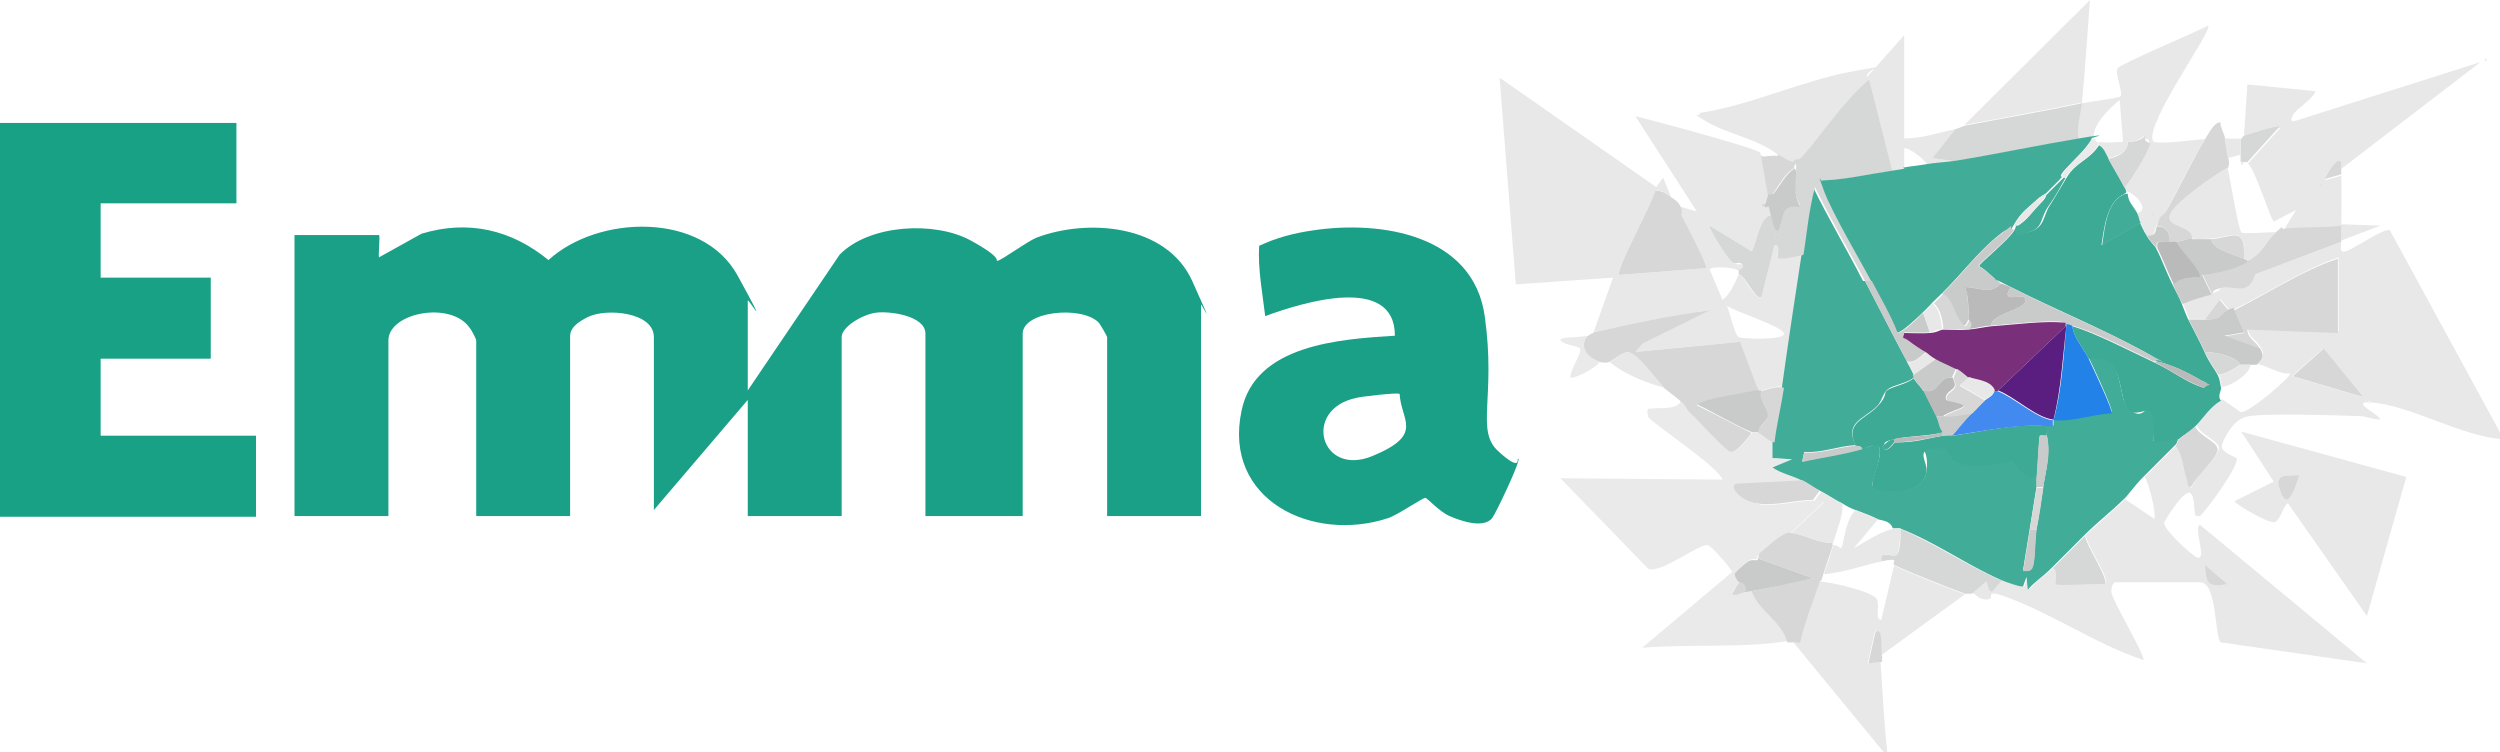 <?xml version="1.0" encoding="UTF-8"?><svg id="uuid-43db1292-52b1-48f1-8956-6fd360ec892a" xmlns="http://www.w3.org/2000/svg" viewBox="0 0 370.1 111.4"><path d="M346.6,35.8c0,.7-.4,1.7.7,1.4s5.8-3.6,6.5-3.1l16.3,29.9v1c-5.8-.6-12.5-4.5-18-5.3s.7,1.9.2,2.4c-1.1,0-2-.5-3.1-.5-3.1-.1-14.5-.5-16.7.1s-3.6,3.9-3.6,4.4c0,.9,2.1,1.6,2.2,1.7.5.9-3.8,6.8-4.7,7.8s-.6.9-1.4.7c-.2-.2,0-3.9-1.2-3.3s-3.2,3.9-3.4,4.3c-.3,1,4.2,5,4.8,5.2,1.7.7-.6-4.5.5-4.8l24.7,20.5-21.6-3.1c-1-.7-.5-8.9-3.1-8.9h-12.5c-.5,0-.7,1-.6,1.6.2,1.2,5.1,9.5,4.7,9.9-7-2.3-13.7-7-20.5-9.4-3-1.1-1.6.2-2.3.4-1.5.3-2-.8-2.6-1l2.2-1.9c.6,2.9.9,1.1,2.2,0,.5.2,3.1,1.2,3.4,1l.5-1.4.2,1.9c1-1.3,2.5-2.2,3.6-3.3.9.3.3,2.2.5,2.4s6.2-.2,7.2,0c.7-.7-2.9-5.8-2.9-7.2,1.9-1.8,4.2-3.7,5.8-5.3l4.3,2.9c.4-.5-.8-5.4-1.4-6.2,1.5-1.5,3.2-3.2,4.8-4.8,1.1,1.5,1.1,3.5,1.7,5.2s.1,1.4.7.7c.6-1.4,3.7-4.2,3.8-5.3s-2.9-2.1-3.3-3.5c1.2-1.2,2.2-2.9,3.8-3.8.1.1,2.6,1.8,2.7,1.9,1.1.3,7.7-5.4,7.3-5.7-1.7.1-3.4-1.2-4.8-1.4.8-1,1.1-1.2.5-2.4s-1.9-1.6-1.9-2.9l13.4.5v-11c-5.3,1.8-10.3,5.2-15.3,7.6s-.7-.1-1,0l-1.2-1.4-2.2,2.9c-.8,0-1.6,0-2.4,0-.4-.8-.6-1.7-1-2.4,1.4-.6,2.8-1.1,4.3-1.4s1-.7,1.7-.8c1.9-.4,3.7,1.3,4.8-2l12.7-4.8ZM349.9,58.8l-6-7.2-4.6,4.1,10.5,3.1ZM350.7,59.3v.5c.3-.2.3-.3,0-.5ZM329.8,86.5l-3.4-2.9c.2,2.9.4,3.2,3.4,2.9Z" style="fill:#e8e8e8;"/><path d="M291,87.9l-12.5,9.1c0-.4.3-4.8-1-3.3l-1,4.5,1.9-.2c.3,4.5.5,8.9,1,13.4h-.5l-13.4-16.3c.2,0,.7.2.9,0,.7-3.1,1.9-6,2.9-9,1.6,0,8.2,1.5,8.6,2.7s-.4,2.8.6,3l1.9-8.1c.4.4,9.1,3.8,10.5,4.3Z" style="fill:#e8e8e8;"/><path d="M110.7,57.8l13.6-20.1c4.4-4.5,14.1-5,19.4-2.1s3.4,3.1,4,3,4.3-2.8,5.7-3.4c7.6-2.9,19.3-2,23.1,6.4s1.3,3.2,1.3,3.5v31.3h-13.9v-26.5c0-.1-1-1.9-1.3-2.2-2.6-2.5-11.2-1.6-11.2,1.7v27h-14.4v-27c0-2.7-5.4-3.4-7.4-3.1s-5,2.1-5,3.6v26.5h-13.9v-17.2l-13.9,16.3v-25.6c0-3.7-7-4.3-9.7-3s-2.7,2.4-2.7,3v26.5h-13.9v-26c0-.2-.7-1.6-1-1.9-2.8-4-12-2.2-12,1.9v26h-13.9v-41.6h12.5c.2,0-.1,2.9,0,3.3l6.3-3.5c6.9-2.1,13.3-.6,18.8,3.9,7.3-6.7,22.8-7.2,28,2.3s1.5,3.2,1.5,3.7v13.1Z" style="fill:#19a086;"/><polygon points="35 18.2 35 30.1 14.9 30.1 14.9 41.1 31.2 41.1 31.2 53.1 14.9 53.1 14.9 64.5 37.9 64.5 37.9 76.5 0 76.5 0 18.2 35 18.2" style="fill:#19a186;"/><path d="M224.8,67.9c.3.4-3.3,8-3.9,8.8-1.3,1.6-4.7.4-6.3-.3s-3.3-2.7-3.6-2.7c-.4,0-4.2,2.6-5.5,3-11.2,3.7-24.5-2.7-21.7-15.9,2-9.8,14.6-10.6,22.7-11.1,0-9.2-13.8-4.9-19.2-2.9-.4-3.4-1.1-7-.9-10.4,2.5-1.2,5.2-1.9,8-2.3,10-1.5,23.7.6,25.4,12.7s-1.4,16.9,2,20,2.8,1.1,2.9,1.2ZM207.1,58.3c-.2-.2-5.6.4-6.3.6-8.1,1.7-5.3,11.8,2.4,8.6s4.2-5.2,4-9.2Z" style="fill:#19a086;"/><path d="M235.9,49.2l2.9-8.1-14.4,1-2.4-30.6,23.2,16.2,1-1.4,1.2,2.9c-.7-.5-1.4-1.2-2.4-.9-.4,1.8-5.9,11.8-5.3,12.4l12.9-1c.3-.3-3.2-6.8-3.6-7.7s-.1-1.2-.2-1.4l2.4.7-9.1-14.1c5.1,1.3,10.2,2.7,15.2,4.2s2.7,1.3,3.5,1.6l1,5.7c0,0-.3,1.1-.5,1.4s-.5,0-.5.2c0,.3.3.2.5.2s.7-.1.9,0,0,1,0,1.4c-1.7-.1-2.3,4.8-2.9,5.3l-6.2-3.8c-.3.3,2.9,5.1,3.3,5.4.6.5,1.4.3,1.5.3.5.4-.5.9-.5,1-.6-.6-4.3-.7-4.3-.2l1.9,4.5c1.1-.8,1.9-2.6,2.4-3.8.8,0,2.5,4.3,3.4,3.3l1.9-7.6c1-.1.2,1.7.5,1.9s3.1-.2,3.8-.5c-1,6.5-2,13.1-2.9,19.6-1.3-.3-2.3.3-3.4.5s-.3,0-.5,0l-2.7-7.2-15.5,1.5,1-1.2,10.1-5c-5.8.9-11.6,2.1-17.3,3.3ZM255.7,45.4c.4.9,1.1,4.2,1.7,4.5s6.7.5,6.7-.5-7.3-3.3-8.4-4.1Z" style="fill:#e8e8e8;"/><path d="M248.8,59.3c1.2,1,.9,1.2,1.6,1.9s5.4,5.6,5.9,5.7c.8.1,2.6-2.1,3.1-2.8.2,0,.7,0,1,0,.6.3,1.5,1.3,2.4,1.4,0,.8,0,1.6,0,2.4l2.9.2-2.9,1.2c1.3.9,2.9,1.2,4.3,1.9l-9.8.5c-1.3.2,2.1,2.7,2.9,2.9,2.7.5,5.7-.5,8.4-.5s1.3-.2,1.4.2l-4.8,4.5c-1.3,0-3.5,2.2-4.6,3.1s-.1.7-.2.8c-.2.1-1,0-1.4.2s-1.8,1.6-1.9,1.7c-.3.5.4,1.2.4,1.3,0,.2-1.1,1.8-1,1.9.8.4,1.6-.4,1.9-.5s.7,0,1,0c1,3,4.6,4.6,5.3,7.6-6.7,1.1-14.7.4-21.6,1l13.3-11.2c0-.4-3-3.9-3.6-4-1.3-.2-7,4.3-8.8,3.5l-13-13.4,24,.2c-.7-2-10.8-8.6-11-9.3s-.2-1.3.3-1.2c.9-.2,4.6.3,4.5-1.4Z" style="fill:#eaeaea;"/><path d="M332.2,20.1l.5-7.6,10.1,1c-.5,1.3-2.9,2.6-3.4,3.6s0,.9.7.7l27.1-8.6-20.6,15.8c0-.2,0-.5,0-.7-.5-1.2-2.1,1.6-2.4,2.4l2.4-.7c.1,2.4,0,4.8,0,7.2l5.8.2-5.8,2.2c0-.6,0-1.3,0-1.9-2.6.3-6.2,0-8.6.5l1.9-3.1-3.3,1.7c-.5-.4-2.7-7.6-3.8-8.6l4.8-5.3c-1.8.2-3.5.9-5.3,1.4ZM343.5,27.2v.5c.3-.2.3-.3,0-.5Z" style="fill:#e8e8e8;"/><path d="M263.2,22.9c-3-2.4-7.8-3.1-10.9-5.1s-.9,0-.6-1.1c7.4-1.1,15.2-4.8,22.4-6.1s1.9-.5,2.3.8l5.5-6.2v15.3c2.7,0,5.1-.9,7.7-1.4l-3.4,4.3,3.4.5c-1.4.2-3,.3-4.3.5-.2-.7-3-2.8-3.4-2.4v2.9c-.5,0-1.2.4-1.9.5l-3.4-13.4c-3.8,3.3-6.6,7.6-9.9,11.4s-1.1.5-1.2.5c-.9.2-1.9-.8-2.4-1Z" style="fill:#e8e8e8;"/><path d="M308.2,15.3c.9-.2,5.5-.8,5.7-1,.5-.5-.9-3.5-.4-4.2s11.7-5.4,13.4-6.3c.7.7-9.2,14.2-8.2,17,0,.8,6.7-.2,7.7-.2-2.1,3.4-3.8,7.3-5.8,10.7s-.6.2-1.4,2.2,0,1.5-1.4,1.4c-.3-.6-.6-1.3-1-1.9s-.3-1.1-.5-1.4c2-.5,0-2.6-1-3.1s-.4.3-.5.3c-.2,0-.4,0-.5,0,0-.3,0-.8,0-1,1-1.2,3.5-5.2,3.8-6.5s-1.1-.2-.7-1.2c-.8.8-1.6.8-2.6.9s-.3,0-.5,0l-.5-6.2c-1.5,1.2-4.2,3.8-3.8,5.7h-.5c-.6,0-1.3,0-1.9,0-.3-1.8.3-3.5.5-5.3-5.7,1.2-11.5,2.2-17.3,3.3L309.4,0c-.4,5.1-.7,10.2-1.2,15.3ZM318.5,31.5v.5c.3-.2.3-.3,0-.5Z" style="fill:#e8e8e8;"/><path d="M235.9,49.2c5.7-1.3,11.5-2.5,17.3-3.3l-10.1,5-1,1.2,15.5-1.5,2.7,7.2c-1.4.3-8.7,1.4-9.1,2.2,2.7,1.3,5.4,2.8,8.1,4.1-.5.7-2.3,3-3.1,2.8s-5-4.9-5.9-5.7-.4-.9-1.6-1.9-1.7-1.3-2.4-1.9c-1-1-4.2-4.9-5.1-5.2s-2.4,1.2-3,1.4-1.2,0-1.4,0c-1.7-.5-3.1-2.1-1.9-3.8.2,0,.5-.4,1-.5Z" style="fill:#d7d7d7;"/><path d="M308.2,15.3c-.2,1.7-.8,3.4-.5,5.3-6.1,1-12.1,2.3-18.2,3.3l-3.4-.5,3.4-4.3c.5-.1,1-.4,1.4-.5,5.7-1.1,11.5-2.1,17.3-3.3Z" style="fill:#d6d7d7;"/><path d="M265.1,78.9c1.6,0,4.3,1.7,6.2,1.4,0,.1,0,.3,0,.5-.4,1.4-1,2.9-1.4,4.3s-.3.6-.5,1c-1,3-2.2,5.9-2.9,9-.2.2-.6,0-.9,0s-.7,0-1,0c-.7-3-4.3-4.7-5.3-7.6,3.1-.5,6.1-1.3,9.1-1.9l-8.1-2.9s0-.6.2-.8c1.1-.9,3.3-3.1,4.6-3.1Z" style="fill:#d7d7d7;"/><path d="M247.4,29.2c.7.5,1,.6,1.4,1.4s0,.9.2,1.4c.4.8,3.9,7.4,3.6,7.7l-12.9,1c-.6-.6,4.9-10.6,5.3-12.4,1-.2,1.7.4,2.4.9Z" style="fill:#d7d7d7;"/><path d="M338,33.9c2.5-.4,6-.1,8.6-.5,0,.6,0,1.3,0,1.9s0,.3,0,.5l-12.7,4.8c-1.1,3.3-2.9,1.7-4.8,2s-1.2.7-1.7.8l-1.4-2.9c2.5-.3,4.5-.7,6.7-1.9s2.5-2.8,4.3-4.3.3-.4,1-.5Z" style="fill:#d7d7d7;"/><path d="M326.5,20.5c.5-.8,1.3-2.4,2.2-2.4,0,.8.6,1.7.7,2.4s.3,1.9.5,2.9,0,1,0,1.4c-1.6.8-8.1,5.9-8.6,7-.7,1.9,3.4,1.5,3.3,3.5-1,.1-1.8.4-2.4.5s-.7,0-1,0c.1-1.3-.6-2.3-1.9-2.4.7-2,.7-1.1,1.4-2.2,2-3.4,3.7-7.3,5.8-10.7Z" style="fill:#d7d7d7;"/><path d="M246.4,57.4c-2.7-.7-6.1-2.1-8.1-3.8.7-.2,1.7-1.7,3-1.4s4.1,4.2,5.1,5.2Z" style="fill:#e8e8e8;"/><path d="M263.2,22.9c.5.1,1.5,1.1,2.4,1,0,0,0,.7,0,1-1.4.8-2.1,2.4-3.1,3.7s-.7.1-.8.2l-1-5.7c.6.2,1.7-.2,2.4,0Z" style="fill:#d7d7d7;"/><path d="M234.9,49.7c-1.1,1.8.2,3.3,1.9,3.8-.2.9-4,2.7-4.3,2.4-.2-.9,1.8-3.8,1.4-4.3s-2.8-.5-2.9-1.4c1.2-.4,2.8-.2,3.8-.5Z" style="fill:#eaeaea;"/><path d="M332.2,20.1c1.8-.5,3.5-1.2,5.3-1.4l-4.8,5.3c0,0-.3,0-.5,0h-.5c0-.2,0-.6,0-1,0-.8,0-1.6,0-2.4.1,0,.3-.4.5-.5Z" style="fill:#d6d7d7;"/><path d="M331.7,20.5c0,.8,0,1.6,0,2.4l-1.9.5c-.2-1-.3-2-.5-2.9.7,0,1.7.1,2.4,0Z" style="fill:#e8e8e8;"/><path d="M346.6,25.8l-2.4.7c.3-.7,1.9-3.6,2.4-2.4,0,.2,0,.5,0,.7s0,.6,0,1Z" style="fill:#d7d7d7;"/><path d="M367.9,8.6c.3.2.3.3,0,.5v-.5Z" style="fill:#e8e8e8;"/><path d="M356.2,70.7l-5.8,20.5-11.7-16.7c-.8.5-1.1,2.6-2,2.8s-5.7-2.6-5.9-3.1l5.8-2.9-4.8-7.4,24.4,6.7ZM340.4,70.3c-1.6.4-3.5.6-2.8,2.5,1.1,3.1,2.3-1,2.8-2.5Z" style="fill:#e8e8e8;"/><path d="M296.3,86c-1.2,1.1-1.6,2.9-2.2,0l-2.2,1.9c-.3,0-.7,0-1,0-1.4-.5-10.1-3.9-10.5-4.3s1.1-1.1-1.9-.5c-.5-1.8,1.7-.5,2.3-1s.6-3.1.5-3.8c5.1,2.1,9.8,5.4,14.9,7.6Z" style="fill:#d6d7d7;"/><path d="M278.5,98l-1.9.2,1-4.5c1.2-1.5.9,2.9,1,3.3s0,.6,0,1Z" style="fill:#d7d7d7;"/><path d="M276.1,41.6c2.1,4,4.1,8,6.2,11.9s.6,1.3,1,1.9,0,.4,0,.5c-.9.8-3,1.1-3.8,1.7s-.9,1.9-1.7,2.6c-1.8,1.8-4.8,2.3-3.1,5.7-2.5.1-5,1.2-7.6,1l-.3,1.4c3.1-.7,5.8-1,8.9-1.9s1.4-.7,2.4-.5c.8,1.4-1.1,5.4-.9,5.9.3,1.2,7.5,1.8,8-2s-1.7-3.2,1.3-3.5,2.5,1.9,3.9,2.3c3,.9,6.5-.5,7.5-.3s1.7,2.7,3.6,2.3c0,.5,0,1,0,1.4-.3,2-.7,4.2-1,6.2s-.7,4.1-1,6.2c.4-.2,1.4-.4,1.5-.8.3-1.1.2-3.9.5-5.4s.7-4.1,1-6.2,1.1-4.8.5-7.6,0-1,0-1.4c.3,0,.6,0,1,0,0-.3,0-.7,0-1,2.8.4,5.8-.8,8.6-1,.3-.3-2.9-7.1-3.4-8.1,5.7-.9,4,6,6,7.7s2.4-.5,3.1,0,.6,3.9.5,4.7l3.8-.5c-.2.2-.3.8-.5,1-1.6,1.6-3.3,3.3-4.8,4.8s-2.2,2.7-2.9,3.3c-1.6,1.6-3.9,3.4-5.8,5.3s-3.2,3.2-4.8,4.8-2.6,2.1-3.6,3.3l-.2-1.9-.5,1.4c-.2.2-2.8-.7-3.4-1-5-2.2-9.7-5.6-14.9-7.6-.3,0-.6,0-1,0-.4-1.2-1.7-1.1-2.4-1.4-1.3-.7-2.4-1-3.4-1.4s-1.3-.7-1.9-1c-.9-.4-2.1-1.3-3.4-1.9s-1.5-1-2.4-1.4c-1.4-.7-3-1-4.3-1.9l2.9-1.2-2.9-.2c0-.8,0-1.6,0-2.4.3-2.6,1.1-5.4,1.4-8.1.9-6.5,1.9-13.1,2.9-19.6.5-3.3.7-6.8,1.7-10,2.3,4.7,5,9.2,7.4,13.9Z" style="fill:#41ad98;"/><path d="M312.1,23.4c.7,1.3,1.8,3.1,2.4,4.3s0,.7,0,1c-2.6,1.1-3,5-3.4,7.6l5.7-3.3c.3.6.6,1.3,1,1.9.5.9,1.3,1.6,1.4,1.9.8,1.5,1.5,3.5,2.4,5.3s1,1.9,1.4,2.9.6,1.6,1,2.4c.8,1.6,1.7,3.2,2.4,4.8s1.5,2.5,1.9,3.3.4,1.6.5,1.9-.6,1.3,0,1.9c-1.6.9-2.6,2.6-3.8,3.8s-1.8,1.3-2.4,1.9l-3.8.5c0-.9,0-4.4-.5-4.7s-2.2.8-3.1,0c-1.9-1.7-.3-8.6-6-7.7-.7-1.5-2.2-3-2.4-4.8,3.2.9,8.8,3.8,12,5.3s4.8,3,7.4,3.8c1-.7.2-.8-.4-1.1-1.8-1.1-4.5-2.4-6.6-2.8-.3-.8-1.1-1-1.7-1.4-6.4-3.5-13.3-6.3-19.8-9.6s-1.3-.4-1.4-.5c-.8-.4-2.3-2.1-3.3-2.6,0-.4,4.8-4.2,5.3-5.5s0-.4,0-.5h.5c-.3,1.3.9,1.1,1.7.9,2.2-.6,2-2.4,2.9-3.8s1.7-2.8,2.6-4.3c1.4-2.3,3.4-2.5,4.8-4.8.9.4,1,1.2,1.4,1.9Z" style="fill:#3daa95;"/><path d="M330.8,45.9c5-2.5,10.1-5.9,15.3-7.6v11l-13.4-.5c0,1.3,1.4,1.8,1.9,2.9l-5.3-1.9,2.9-.5-1.4-3.3Z" style="fill:#d7d7d7;"/><path d="M324.5,35.4c.9,0,1.9,0,2.9,0,0,1.5,3.4,2.3,4.8,2.9s.4.3.5.5c-2.2,1.2-4.2,1.6-6.7,1.9l1.4,2.9c-1.5.4-2.9.8-4.3,1.4-.5-.9-1-1.9-1.4-2.9,1-1,2.5-1,3.8-1,.7-.6-3.1-4.3-3.4-5.3.6,0,1.4-.4,2.4-.5Z" style="fill:#c9caca;"/><path d="M330.8,45.9l1.4,3.3-2.9.5,5.3,1.9c.6,1.2.4,1.4-.5,2.4-.3,0-.6,0-1,0s-1.1,0-1.4,0c-1-1.4-3.6-1.8-5.3-1.9-.7-1.6-1.6-3.2-2.4-4.8.8,0,1.6,0,2.4,0,2.8,0,1.9-.7,3.4-1.4s.7.1,1,0Z" style="fill:#c9caca;"/><path d="M308.7,79.3c0,1.3,3.6,6.5,2.9,7.2-1-.2-6.9.3-7.2,0s.4-2.1-.5-2.4c1.6-1.6,3.2-3.2,4.8-4.8Z" style="fill:#d6d7d7;"/><polygon points="349.9 58.8 339.4 55.7 344 51.6 349.9 58.8" style="fill:#d7d7d7;"/><path d="M325,63.1c.4,1.4,3.4,2.3,3.3,3.5s-3.2,4-3.8,5.3c-.6.6-.6-.3-.7-.7-.6-1.7-.6-3.8-1.7-5.2.2-.2.3-.8.5-1,.6-.6,1.8-1.3,2.4-1.9Z" style="fill:#d7d7d7;"/><path d="M329.8,45.9c-1.4.7-.6,1.5-3.4,1.4l2.2-2.9,1.2,1.4Z" style="fill:#d7d7d7;"/><path d="M329.8,86.5c-3,.4-3.2,0-3.4-2.9l3.4,2.9Z" style="fill:#d7d7d7;"/><path d="M280,25.3c-3.3.6-6.7,1.3-10.1,1.4,0,.5,0,1,.2,1.5,1.1,3.2,5.2,9.9,7,13.4h-1c-2.4-4.6-5.1-9.1-7.4-13.9-.9,3.3-1.2,6.7-1.7,10-.7.3-3.6.8-3.8.5s.5-2-.5-1.9l-1.9,7.6c-.8.9-2.5-3.3-3.4-3.3,0-.1,0-.3,0-.5s1-.5.5-1-.9.2-1.5-.3-3.6-5.1-3.3-5.4l6.2,3.8c.6-.5,1.2-5.4,2.9-5.3,1.3,4.9,1.5-.2,2.1-1s1.4-.5,2.2-.5c-1.2-2.2-.7-3-.6-5.1s-.3-.6-.3-.6c0-.3,0-.9,0-1s.8,0,1.2-.5c3.3-3.8,6.1-8.2,9.9-11.4l3.4,13.4ZM262.9,34.9v.5c.3-.2.3-.3,0-.5Z" style="fill:#d6d7d7;"/><path d="M260.3,57.8c.2,0,.3,0,.5,0-.5,1.3,1,2.7,1,3.6s-1.5,1.5-1.4,2.6c-.2,0-.7,0-1,0-2.8-1.2-5.4-2.8-8.1-4.1.4-.8,7.7-1.9,9.1-2.2Z" style="fill:#c9caca;"/><path d="M265.6,24.9s.3.2.3.6c0,2.1-.5,2.9.6,5.1-.7,0-1.6-.2-2.2.5s-.9,5.9-2.1,1,.2-1.1,0-1.4-.7,0-.9,0v-.5c.2-.4.4-1.4.5-1.4s.6,0,.8-.2c1-1.2,1.7-2.8,3.1-3.7Z" style="fill:#c9caca;"/><path d="M264.1,57.4c-.4,2.7-1.1,5.5-1.4,8.1-.9-.1-1.8-1.2-2.4-1.4-.1-1.1,1.4-1.6,1.4-2.6s-1.4-2.3-1-3.6c1-.2,2.1-.8,3.4-.5Z" style="fill:#d7d7d7;"/><path d="M261.3,30.6c-.2,0-.4,0-.5-.2,0-.3.5-.2.5-.2v.5Z" style="fill:#d6d7d7;"/><path d="M272.8,74.6c0,2-.9,3.9-1.4,5.7-1.9.3-4.7-1.3-6.2-1.4l4.8-4.5c-.1-.5-1-.2-1.4-.2l1-1.4c1.2.6,2.5,1.5,3.4,1.9Z" style="fill:#e8e8e8;"/><path d="M260.3,82.7l8.1,2.9c-3,.7-6,1.4-9.1,1.9s-.7,0-1,0c0-.7-.3-1.2-1-1.4,0-.1-.7-.9-.4-1.3s1.7-1.6,1.9-1.7c.4-.3,1.2-.1,1.4-.2Z" style="fill:#c9caca;"/><path d="M267,71.2c.9.4,1.7,1.1,2.4,1.4l-1,1.4c-2.7,0-5.7,1-8.4.5s-4.1-2.7-2.9-2.9l9.8-.5Z" style="fill:#d7d7d7;"/><path d="M258.4,87.5c-.3,0-1.1.8-1.9.5-.2-.1.9-1.7,1-1.9.7.2,1,.7,1,1.4Z" style="fill:#d7d7d7;"/><path d="M343.5,27.2c.3.2.3.3,0,.5v-.5Z" style="fill:#d7d7d7;"/><path d="M309.7,20.5c-.9,1.6-2.6,3.1-3.9,4.5s-.4,1.1-.5,1.2c-.2.1-.3.3-.5.5s-.3.3-.5.5-.3.3-.5.5-.3.3-.5.5-.3.3-.5.5c0,0-.8.4-1.4,1-1.8,1.6-2.3,1.9-3.4,3.8s0,.3,0,.5c-1.1-.2-1.5.4-2.2.9-3,2.4-5.6,5.9-8.4,8.6s-1,1-1.4,1.4-1,1-1.4,1.4-3.3,3.2-3.8,2.9c-1-2.6-2.5-5.1-3.8-7.6s-5.8-10.1-7-13.4-.3-.9-.2-1.5c3.4-.1,6.7-.9,10.1-1.4s1.4-.4,1.9-.5c1.1-.2,2.3-.3,3.4-.5s2.9-.3,4.3-.5c6.1-1,12.2-2.3,18.2-3.3s1.3,0,1.9,0Z" style="fill:#41ad98;"/><path d="M305.8,26.3c-.9,1.6-1.4,2.6-2.6,4.3s-.7,3.2-2.9,3.8-2,.4-1.7-.9c1.4-.8,2.3-2.2,3.4-3.3s.8-1.2,1-1.4c.2-.2.3-.3.5-.5s.3-.3.5-.5.3-.3.5-.5.3-.3.5-.5.3-.3.5-.5h.5Z" style="fill:#41ad98;"/><path d="M314.5,28.7c.1,0,.3,0,.5,0,0,1.2,1,2,1.4,2.9s.2.9.5,1.4l-5.7,3.3c.4-2.7.7-6.6,3.4-7.6Z" style="fill:#41ad98;"/><path d="M315,21c1,0,1.9-.2,2.6-.9-.4,1,.8,1,.7,1.2-.3,1.3-2.8,5.3-3.8,6.5-.6-1.2-1.7-3-2.4-4.3,1.3-.2,2.8-.9,2.9-2.4Z" style="fill:#d6d7d7;"/><path d="M314.5,21c.2,0,.3,0,.5,0,0,1.5-1.6,2.2-2.9,2.4-.4-.7-.6-1.5-1.4-1.9v-.5c.9.2,2.9,0,3.8,0Z" style="fill:#e8e8e8;"/><path d="M321.2,35.8c-1.1.2-2.2-.6-1.9,1-.1-.3-1-1-1.4-1.9,1.4,0,1.1-.6,1.4-1.4,1.4,0,2,1.1,1.9,2.4Z" style="fill:#c9caca;"/><path d="M303.9,27.7c.1-.2.3-.3.5-.5-.2.2-.3.3-.5.5Z" style="fill:#eaeaea;"/><path d="M304.9,26.8c.2-.1.3-.3.5-.5-.2.2-.3.3-.5.5Z" style="fill:#eaeaea;"/><path d="M303,28.7c.1-.2.3-.3.5-.5-.2.2-.3.3-.5.5Z" style="fill:#eaeaea;"/><path d="M303,28.7c-.2.2-.3.7-1,1.4l-.5-.5c.6-.6,1.4-.9,1.4-1Z" style="fill:#eaeaea;"/><path d="M303.4,28.2c.1-.2.3-.3.5-.5-.2.2-.3.3-.5.5Z" style="fill:#eaeaea;"/><path d="M304.4,27.2c.2-.2.3-.3.5-.5-.1.2-.3.3-.5.5Z" style="fill:#eaeaea;"/><path d="M310.6,21v.5c-1.4,2.3-3.4,2.5-4.8,4.8h-.5c0-.1.1-.8.5-1.2,1.2-1.5,3-2.9,3.9-4.5h.5c0,.4.2.4.5.5Z" style="fill:#eaeaea;"/><path d="M318.5,31.5c.3.2.3.3,0,.5v-.5Z" style="fill:#d7d7d7;"/><path d="M278,76.9l-3.6,4.3c1.6-.9,4.2-2.7,6-2.9s.6,0,1,0c0,.7-.3,3.6-.5,3.8-.6.5-2.8-.8-2.3,1-2.9.6-5.7,1.7-8.6,1.9.5-1.4,1-2.9,1.4-4.3,1.1,0,1.1,1.1,1.4-.2s.6-3.7,1.9-5c.9.5,2,.7,3.4,1.4Z" style="fill:#e8e8e8;"/><path d="M329.8,24.9c.3,1.3,1.6,9.2,2,9.5s4.2-.1,5.2,0c-1.8,1.5-1.6,2.8-4.3,4.3-.1-.2-.3-.4-.5-.5.2-5-1.7-3.1-4.8-2.9s-2,0-2.9,0c.1-2-4-1.6-3.3-3.5s7-6.2,8.6-7Z" style="fill:#e8e8e8;"/><path d="M321.2,35.8c.3,0,.7,0,1,0,.3,1,4.1,4.6,3.4,5.3-1.3,0-2.8,0-3.8,1-.9-1.8-1.6-3.8-2.4-5.3-.3-1.6.8-.8,1.9-1Z" style="fill:#bbbabb;"/><path d="M331.7,23.9h.5l-.2.5c-.3,0-.2-.3-.2-.5Z" style="fill:#e8e8e8;"/><path d="M340.4,70.3c-.5,1.6-1.7,5.6-2.8,2.5s1.2-2.1,2.8-2.5Z" style="fill:#d7d7d7;"/><path d="M284.8,57.8c.6,1.2,1.3,2.6,1.9,3.8s.4,1.7,1,2.4c-2.3.6-5,.5-7.2,1s-1.1.6-1.9,1.2c.8,1.1,1.8-.7,1.9-.7,3.3,0,4.2-.5,7.2-1s1,0,1.4,0c4.3-.6,9.7-1.9,13.9-1.4,0,.4,0,1,0,1.4-.3,0-.9,0-1,0-.2.2-.3,5-.5,6.2-2,.4-2.9-2.1-3.6-2.3s-4.6,1.2-7.5.3-.8-2.5-3.9-2.3-1.1,1.8-1.3,3.5c-.6,3.8-7.8,3.2-8,2s1.7-4.5.9-5.9c-1-.2-1.6.2-2.4.5-.1-.4-.6-.5-1-.5-1.6-3.4,1.3-3.9,3.1-5.7s.9-2.1,1.7-2.6,2.9-.9,3.8-1.7c.4.7,1.2,1.4,1.4,1.9Z" style="fill:#3daa95;"/><path d="M306.8,48.3c.2,1.8,1.7,3.3,2.4,4.8s3.7,7.8,3.4,8.1c-2.8.1-5.8,1.3-8.6,1,1.2-4.2,1.5-9.5,1.9-13.9v-.5c.5,0,.8.4,1,.5Z" style="fill:#2282e7;"/><path d="M303.9,62.1c0,.3,0,.7,0,1-.3,0-.6,0-1,0-4.2-.4-9.6.8-13.9,1.4.9-1.1,1.9-2.4,2.9-3.3s1.4-1.5,1.9-1.9,1.2-.6,1.4-1.4h.5c2.4.9,5.7,4,8.1,4.3Z" style="fill:#428af0;"/><path d="M277.1,41.6c1.3,2.5,2.8,5,3.8,7.6.5.4,3.2-2.3,3.8-2.9l1,2.9c-1.2.1-2.6,0-3.8,0-.3,1.1.2.8.6,1.1.9.6,1.9,1.3,2.7,1.8-1,.6-1.6,1.7-2.9,1.4-2.1-4-4.2-8-6.2-11.9h1Z" style="fill:#c9caca;"/><path d="M289.5,54.5c0,.5-.5,1.1-.5,1.4-2.1-.3-1.9,2.6-4.3,1.9-.3-.5-1.1-1.2-1.4-1.9s0-.4,0-.5l3.4-2.4c.7.4,1.9.9,2.9,1.4Z" style="fill:#c9caca;"/><path d="M303,64.5c.7,2.8-.1,4.7-.5,7.6h-1c0-.5,0-1,0-1.4.1-1.2.3-6,.5-6.2s.7,0,1,0Z" style="fill:#c9caca;"/><path d="M274.7,66c.4,0,.9,0,1,.5-3.1.9-5.8,1.2-8.9,1.9l.3-1.4c2.6.2,5.2-.9,7.6-1Z" style="fill:#c9caca;"/><path d="M286.7,53.1l-3.4,2.4c-.3-.6-.6-1.3-1-1.9,1.3.2,1.9-.8,2.9-1.4.5.3,1.1.7,1.4,1Z" style="fill:#e8e8e8;"/><path d="M302.5,72.2c-.3,2.1-.6,4.2-1,6.2h-1c.3-2.1.7-4.2,1-6.2h1Z" style="fill:#d7d7d7;"/><path d="M301.5,78.4c-.2,1.5-.2,4.3-.5,5.4s-1.1.6-1.5.8c.3-2.1.7-4.1,1-6.2h1Z" style="fill:#c9caca;"/><path d="M319.3,53.5h-.5c-3.1-1.5-8.8-4.4-12-5.3s-.4-.4-1-.5c-2.8-.4-7.9.3-11,.5-.2-1.9,6.5-2.5,4.8-4.3-1.4,0-3.3.6-1.9-1.4,6.5,3.4,13.4,6.1,19.8,9.6s1.4.5,1.7,1.4Z" style="fill:#c9caca;"/><path d="M298.2,33.9c-.5,1.3-5.3,5.1-5.3,5.5,1.1.5,2.6,2.2,3.3,2.6-1.7,1.7-3.3.5-5.3.5.6,1.6.4,3.1.5,4.8-.5,1.1-.6,1.2-1.4.2s-1-3.2-2.5-4c2.8-2.7,5.3-6.2,8.4-8.6s1.1-1.1,2.2-.9Z" style="fill:#c9caca;"/><path d="M297.7,42.5c-1.4,2,.5,1.4,1.9,1.4,1.7,1.8-5,2.4-4.8,4.3-1,0-2.2.4-3.4.5.8-.7,0-1.3,0-1.4,0-1.6.1-3.1-.5-4.8,2,0,3.6,1.2,5.3-.5.2,0,.8.2,1.4.5Z" style="fill:#bbbabb;"/><path d="M331.7,54c-.6.2-2.2,1.6-3.4,1.4-.4-.8-1.3-1.9-1.9-3.3,1.7.1,4.3.5,5.3,1.9Z" style="fill:#d6d7d7;"/><path d="M333.2,54c-.2,1.4-2.8,3.1-4.3,3.3,0-.4-.4-1.8-.5-1.9,1.2.2,2.8-1.3,3.4-1.4s1,0,1.4,0Z" style="fill:#e8e8e8;"/><path d="M319.3,53.5c2.1.4,4.7,1.7,6.6,2.8s1.3.3.4,1.1c-2.6-.8-5-2.7-7.4-3.8h.5Z" style="fill:#bbbabb;"/><path d="M302,30.1c-1.1,1.2-1.9,2.5-3.4,3.3h-.5c1.1-1.9,1.6-2.2,3.4-3.8l.5.5Z" style="fill:#e8e8e8;"/><path d="M327.4,35.4c3.1-.2,5-2.2,4.8,2.9-1.4-.5-4.8-1.4-4.8-2.9Z" style="fill:#d7d7d7;"/><path d="M262.9,34.9c.3.2.3.3,0,.5v-.5Z" style="fill:#c9caca;"/><path d="M291.5,47.3c0,.2.8.7,0,1.4-1.3.1-2.6,0-3.8,0-.1-1.3-.4-2.9-1.4-3.8.5-.5,1-1,1.4-1.4,1.4.8,1.6,2.8,2.5,4s.8.9,1.4-.2Z" style="fill:#d7d7d7;"/><path d="M287.6,48.7c-.6,0-1.3.4-1.9.5l-1-2.9c.5-.4,1-1,1.4-1.4,1,.9,1.3,2.5,1.4,3.8Z" style="fill:#e8e8e8;"/><path d="M289.1,55.9c0,.3.5.9.2,1.4s-1.5.9-1.2,1.9c5,1,1.7,1-.5,2.4-.3,0-.6,0-1,0-.6-1.2-1.3-2.6-1.9-3.8,2.4.7,2.2-2.2,4.3-1.9Z" style="fill:#bbbabb;"/><path d="M291.9,61.2c-1,1-2,2.3-2.9,3.3-.5,0-1,0-1.4,0v-.5c-.6-.7-.6-1.7-1-2.4.3,0,.6,0,1,0,1.5,0,2.8-.2,4.3-.5Z" style="fill:#c9caca;"/><path d="M287.6,64v.5c-3,.5-3.9.9-7.2,1v-.5c2.2-.5,4.9-.3,7.2-1Z" style="fill:#bbbabb;"/><path d="M280.4,65v.5c-.1,0-1.1,1.8-1.9.7.8-.6.9-1,1.9-1.2Z" style="fill:#41ad98;"/><path d="M305.8,47.8v.5l-10.1,9.6h-.5c-.8-1.5-3.1-1.5-3.8-1.9s-.9-.9-1.9-1.4-2.2-1-2.9-1.4-.9-.6-1.4-1c-.9-.5-1.9-1.2-2.7-1.8s-.9,0-.6-1.1c1.3,0,2.6.1,3.8,0s1.3-.4,1.9-.5c1.3,0,2.6.1,3.8,0s2.4-.4,3.4-.5c3.1-.2,8.2-.9,11-.5Z" style="fill:#7a2f7a;"/><path d="M303.9,62.1c-2.5-.3-5.7-3.4-8.1-4.3l10.1-9.6c-.5,4.4-.8,9.7-1.9,13.9Z" style="fill:#591e80;"/><path d="M291.5,55.9l-1.4,1.2,3.8,2.2c-.5.4-1.4,1.4-1.9,1.9-1.5.3-2.8.5-4.3.5,2.1-1.4,5.4-1.4.5-2.4-.3-1,.9-1.3,1.2-1.9s-.2-1.1-.2-1.4.5-1,.5-1.4c1,.6,1.6,1.3,1.9,1.4Z" style="fill:#d7d7d7;"/><path d="M295.3,57.8c-.2.8-1,1-1.4,1.4l-3.8-2.2,1.4-1.2c.8.4,3.1.4,3.8,1.9Z" style="fill:#e8e8e8;"/></svg>